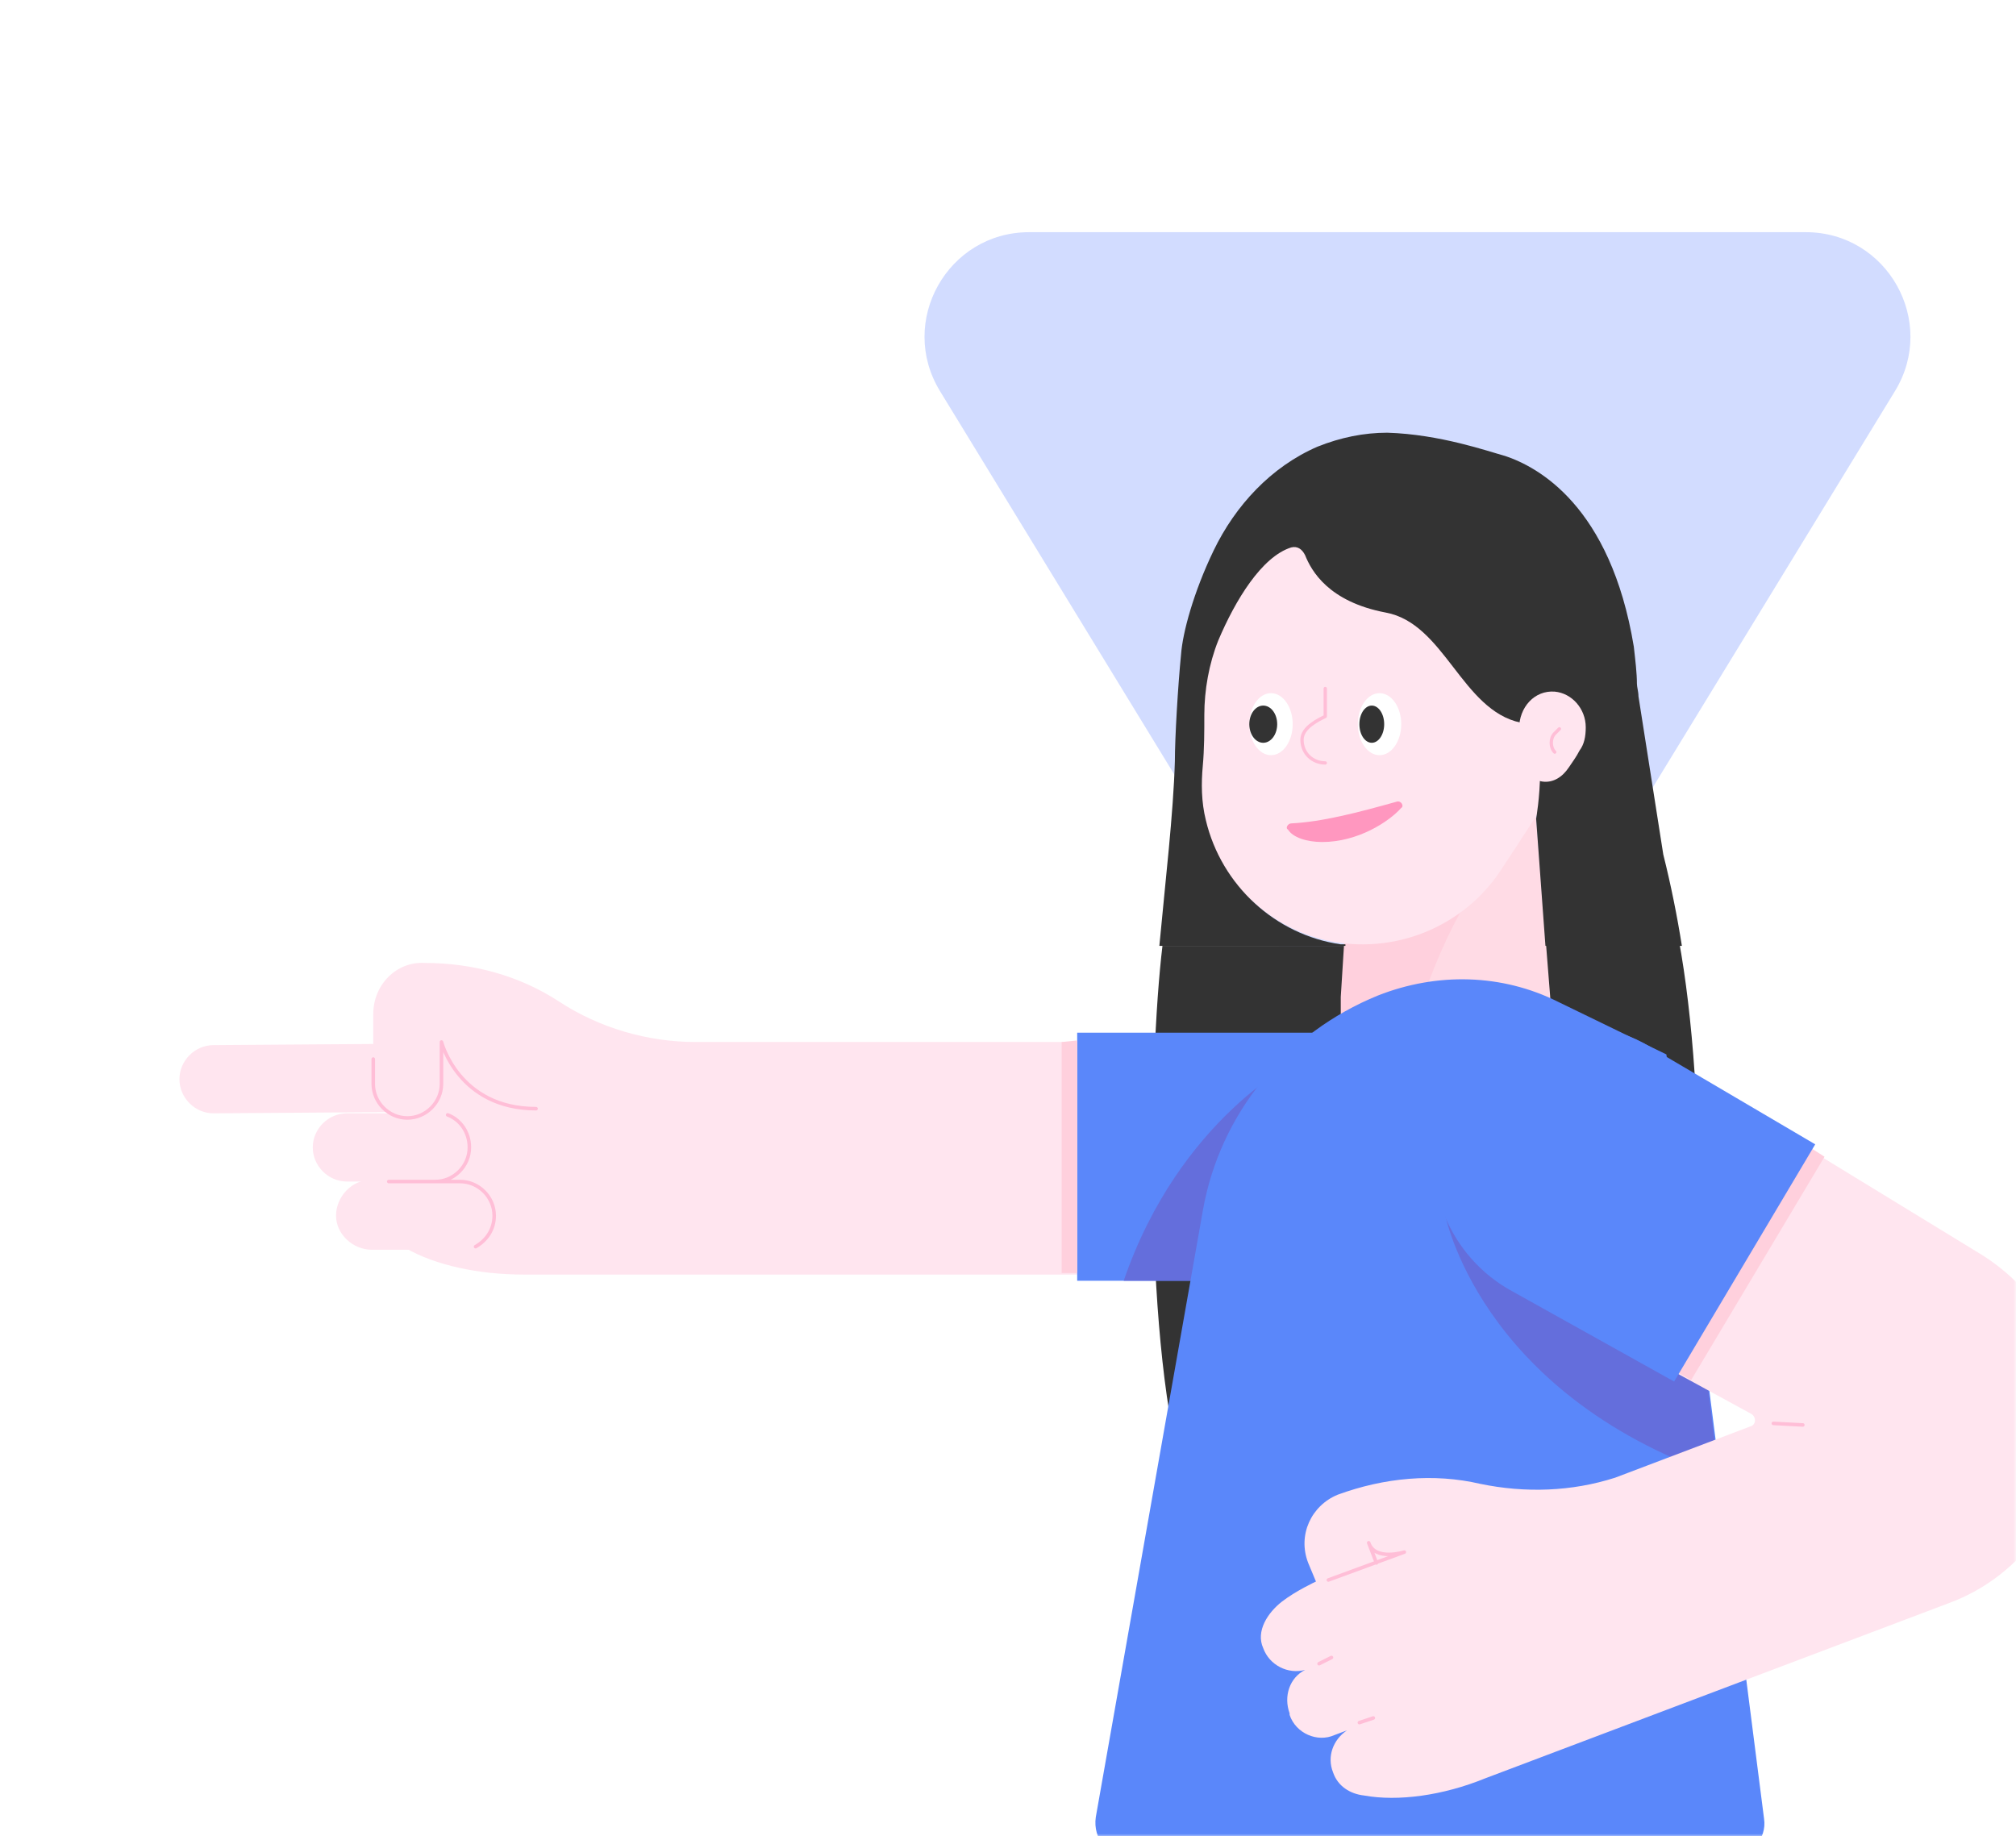 <svg width="382" height="348" viewBox="0 0 382 348" fill="none" xmlns="http://www.w3.org/2000/svg">
<mask id="mask0" mask-type="alpha" maskUnits="userSpaceOnUse" x="0" y="0" width="382" height="349">
<path d="M382 348L3.05176e-05 348L2.19259e-06 24C1.03382e-06 10.745 10.745 9.35733e-05 24 9.24145e-05L358 6.32153e-05C371.255 6.20565e-05 382 10.745 382 24L382 348Z" fill="#F06E8C"/>
</mask>
<g mask="url(#mask0)">
<g filter="url(#filter0_d)">
<path d="M251.698 190.527C259.418 203.158 277.763 203.158 285.482 190.527L359.064 70.119C367.126 56.928 357.632 40 342.173 40L195.008 40C179.549 40 170.055 56.928 178.116 70.119L251.698 190.527Z" fill="#D2DCFF"/>
<path d="M224.674 277.489H312.226C324.272 257.805 323.39 202.571 318.102 174.072H292.542L293.423 184.649C294.892 196.401 285.491 198.164 273.739 198.164C270.507 198.164 267.569 198.164 264.925 197.576C264.043 197.576 263.456 197.282 262.574 196.989C262.281 196.989 261.987 196.695 261.693 196.695C261.105 196.401 260.224 196.107 259.636 195.813C259.343 195.813 259.049 195.52 258.755 195.52C258.461 195.226 258.167 195.226 257.874 194.932C257.58 194.638 257.58 194.638 257.286 194.344C256.992 194.051 256.992 194.051 256.698 193.757C256.405 193.463 256.405 193.169 256.111 193.169C256.111 192.875 255.817 192.875 255.817 192.582C255.817 192.582 255.817 192.582 255.817 192.288C255.817 191.994 255.523 191.7 255.523 191.406C255.523 191.113 255.229 190.819 255.229 190.525C255.229 190.525 255.229 190.525 255.229 190.231C255.229 189.938 255.229 189.644 254.936 189.35V189.056C254.936 188.762 254.936 188.469 254.936 187.881C254.936 187 254.936 186.118 254.936 184.943V184.649L255.523 175.248H220.267C217.623 197.282 216.742 252.223 224.674 277.489Z" fill="#333333"/>
<path d="M290.485 143.81H257.286L254.348 184.648C252.879 196.4 262.281 198.163 274.032 198.163C285.784 198.163 294.892 196.4 293.717 184.648L290.485 143.81Z" fill="#FFDBE5"/>
<path d="M282.846 160.557C276.677 165.552 268.157 185.824 266.1 198.164C259.343 197.282 254.348 194.932 254.054 188.174C254.054 186.999 254.054 185.824 254.054 185.236V184.943L255.523 161.439L282.846 160.557Z" fill="#FFD0DD"/>
<path d="M227.612 120.307C227.612 98.566 245.828 81.232 267.569 82.114C286.96 82.995 303.118 99.154 303.706 118.544C304 127.358 301.356 135.879 296.655 142.342C292.542 148.218 288.722 154.388 284.609 160.557C278.439 170.253 266.688 176.423 253.76 174.66C241.421 172.897 231.138 163.496 228.2 151.156C227.319 147.63 227.319 144.105 227.612 140.873C228.2 134.703 227.906 128.534 227.612 122.364C227.612 121.776 227.612 121.189 227.612 120.307Z" fill="#FFE5EF"/>
<path d="M254.936 174.953C254.642 174.953 254.348 174.953 254.054 174.953C241.715 173.19 231.432 163.789 228.494 151.449C227.613 147.924 227.613 144.398 227.906 141.167C228.2 137.935 228.2 134.703 228.2 131.471C228.2 126.771 229.082 121.776 230.844 117.369C234.076 109.73 239.071 101.504 244.653 99.741C245.828 99.447 246.709 100.035 247.297 101.21C248.472 104.148 251.704 110.024 262.574 112.081C273.739 114.137 276.97 130.59 288.135 132.94C294.011 134.409 291.073 151.156 291.073 151.156L292.835 175.247H318.69C317.808 169.665 316.633 163.789 315.164 157.913L310.463 127.946C310.463 127.064 310.17 126.183 310.17 125.595C310.17 123.539 309.876 121.188 309.582 118.544C305.175 91.809 291.367 84.464 285.197 82.407C281.965 81.526 272.857 78.294 262.868 78C258.461 78 254.054 78.882 249.647 80.644C240.833 84.464 234.076 91.809 229.963 100.329C226.144 108.261 224.087 115.9 223.793 120.013C223.205 125.889 222.618 135.878 222.618 140.285C222.324 150.274 220.855 162.614 219.68 175.247H254.936V174.953Z" fill="#333333"/>
<path d="M287.841 134.116C287.841 130.003 290.779 126.771 294.598 127.065C297.83 127.359 300.474 130.296 300.474 133.822C300.474 135.585 300.18 137.054 299.299 138.229C298.711 139.404 297.83 140.579 297.242 141.461C296.067 143.224 294.304 144.399 292.248 144.105C290.191 143.811 288.429 142.048 288.135 139.698C288.135 139.11 287.841 138.523 288.135 137.935C288.135 136.76 288.135 135.585 288.135 134.41C287.841 134.41 287.841 134.41 287.841 134.116Z" fill="#FFE5EF"/>
<path d="M240.833 139.109C243.105 139.109 244.947 136.479 244.947 133.233C244.947 129.988 243.105 127.358 240.833 127.358C238.562 127.358 236.72 129.988 236.72 133.233C236.72 136.479 238.562 139.109 240.833 139.109Z" fill="white"/>
<path d="M261.399 139.109C263.671 139.109 265.512 136.479 265.512 133.233C265.512 129.988 263.671 127.358 261.399 127.358C259.127 127.358 257.286 129.988 257.286 133.233C257.286 136.479 259.127 139.109 261.399 139.109Z" fill="white"/>
<path d="M239.364 136.76C240.825 136.76 242.009 135.181 242.009 133.234C242.009 131.287 240.825 129.709 239.364 129.709C237.904 129.709 236.72 131.287 236.72 133.234C236.72 135.181 237.904 136.76 239.364 136.76Z" fill="#333333"/>
<path d="M259.93 136.76C261.228 136.76 262.281 135.181 262.281 133.234C262.281 131.287 261.228 129.709 259.93 129.709C258.632 129.709 257.58 131.287 257.58 133.234C257.58 135.181 258.632 136.76 259.93 136.76Z" fill="#333333"/>
<path d="M264.631 147.924C257.286 149.981 250.529 151.744 244.653 152.037C244.065 152.037 243.478 152.919 244.065 153.212C244.947 154.681 247.591 155.563 250.529 155.563C257.286 155.563 263.162 151.744 265.512 149.099C266.1 148.806 265.512 147.63 264.631 147.924Z" fill="#FF97BF"/>
<path d="M295.48 134.116L294.598 134.997C293.717 135.879 293.717 137.641 294.598 138.523" stroke="#FFBED7" stroke-width="0.63" stroke-miterlimit="10" stroke-linecap="round" stroke-linejoin="round"/>
<path d="M251.116 140.579C248.766 140.579 246.709 138.816 246.709 136.172C246.709 133.822 249.941 132.353 251.116 131.765V126.477" stroke="#FFBED7" stroke-width="0.63" stroke-miterlimit="10" stroke-linecap="round" stroke-linejoin="round"/>
<path d="M70.725 188.174V201.689C70.725 205.215 73.663 208.153 77.188 208.153C77.188 208.153 77.188 208.153 77.482 208.153L83.064 214.616L76.894 232.538C82.477 235.77 90.703 237.532 99.223 237.532H204.109V193.463H131.835C122.727 193.463 113.619 190.819 105.98 185.824C98.342 180.829 89.528 178.479 80.42 178.479C75.132 178.185 70.725 182.592 70.725 188.174Z" fill="#FFE5EF"/>
<path d="M81.889 206.683L40.464 206.977C36.938 206.977 34 204.039 34 200.513C34 196.988 36.938 194.05 40.464 194.05L81.889 193.756C85.415 193.756 88.353 196.694 88.353 200.22C88.353 203.745 85.415 206.683 81.889 206.683Z" fill="#FFE5EF"/>
<path d="M87.177 232.832H70.431C66.905 232.832 63.673 229.894 63.673 226.368C63.673 222.843 66.612 219.611 70.137 219.611H86.883C90.409 219.611 93.641 222.549 93.641 226.075C93.641 229.894 90.703 232.832 87.177 232.832Z" fill="#FFE5EF"/>
<path d="M82.477 219.904H65.73C62.205 219.904 59.267 216.966 59.267 213.441C59.267 209.915 62.205 206.977 65.73 206.977H82.477C86.002 206.977 88.94 209.915 88.94 213.441C88.94 216.966 86.002 219.904 82.477 219.904Z" fill="#FFE5EF"/>
<path d="M84.827 207.271C87.177 208.152 88.94 210.503 88.94 213.441C88.94 216.966 86.002 219.904 82.477 219.904H73.663H87.177C90.703 219.904 93.641 222.842 93.641 226.368C93.641 229.012 92.172 231.069 90.115 232.244" stroke="#FFBED7" stroke-width="0.671" stroke-miterlimit="10" stroke-linecap="round" stroke-linejoin="round"/>
<path d="M101.573 206.095C86.883 206.095 83.652 193.462 83.652 193.462V201.395C83.652 204.92 80.714 207.858 77.188 207.858C73.663 207.858 70.725 204.92 70.725 201.395V196.694" stroke="#FFBED7" stroke-width="0.671" stroke-miterlimit="10" stroke-linecap="round" stroke-linejoin="round"/>
<path d="M252.291 238.708H204.109V191.7H252.291C265.219 191.7 275.795 202.277 275.795 215.204C275.795 228.131 265.219 238.708 252.291 238.708Z" fill="#5A87FA"/>
<path d="M212.923 238.707H233.488L246.122 196.988C246.122 196.694 223.499 207.859 212.923 238.707Z" fill="#646EDC"/>
<path d="M201.171 193.463V237.239H204.109V193.169L201.171 193.463Z" fill="#FFD0DD"/>
<path d="M315.752 195.813L295.186 185.824C284.609 180.535 272.27 180.242 261.105 184.649C243.771 191.7 231.138 206.977 227.906 225.486L207.634 340.361C207.047 344.474 209.985 348 214.098 348H327.797C331.617 348 334.849 344.474 334.261 340.655L315.752 195.813Z" fill="#5A87FA"/>
<path d="M323.39 256.922L273.739 225.78C273.739 225.78 279.908 259.86 325.741 275.725L323.39 256.922Z" fill="#646EDC"/>
<path d="M331.91 263.974C332.792 264.562 332.792 266.031 331.617 266.325L306.056 276.02C297.83 278.664 289.016 278.958 280.496 277.195C271.682 275.139 262.281 276.02 253.467 279.252C248.472 281.308 245.828 286.891 247.884 292.179L249.353 295.704C249.353 295.704 245.534 297.467 242.89 299.524C240.246 301.58 237.895 305.106 239.364 308.338C240.539 311.57 244.065 313.332 247.297 312.451C244.359 313.92 243.184 317.446 244.359 320.677V320.971C245.534 324.497 249.647 326.259 252.879 324.79L255.229 323.909C252.585 325.672 251.41 328.904 252.585 331.842C253.467 334.486 255.817 335.955 258.461 336.249C264.925 337.424 273.445 336.249 281.377 333.017L369.223 299.818C383.619 294.529 393.02 280.721 393.02 265.15C393.02 252.222 386.263 240.471 375.393 233.713L313.401 195.813C299.593 186.706 281.084 191.994 274.032 206.978C270.213 219.611 275.795 233.126 287.253 239.589L331.91 263.974Z" fill="#FFE5EF"/>
<path d="M336.024 265.736L341.606 266.03" stroke="#FFBED7" stroke-width="0.671" stroke-miterlimit="10" stroke-linecap="round" stroke-linejoin="round"/>
<path d="M338.374 210.503L310.463 251.929L320.453 257.511L345.719 215.204L338.374 210.503Z" fill="#FFD0DD"/>
<path d="M290.779 191.406C282.846 193.756 276.383 199.045 272.857 206.683V206.977C268.744 219.904 274.62 234.3 286.666 240.764L317.221 257.804L343.956 212.853L313.989 195.225C307.232 190.525 298.711 189.349 290.779 191.406Z" fill="#5A87FA"/>
<path d="M251.704 295.41L266.1 290.122C266.1 290.122 260.518 291.885 259.343 288.359L260.812 292.179" stroke="#FFBED7" stroke-width="0.671" stroke-miterlimit="10" stroke-linecap="round" stroke-linejoin="round"/>
<path d="M257.58 322.439L260.224 321.558" stroke="#FFBED7" stroke-width="0.671" stroke-miterlimit="10" stroke-linecap="round" stroke-linejoin="round"/>
<path d="M249.941 311.275L252.291 310.1" stroke="#FFBED7" stroke-width="0.671" stroke-miterlimit="10" stroke-linecap="round" stroke-linejoin="round"/>
</g>
</g>
<defs>
<filter id="filter0_d" x="18" y="28" width="391.02" height="340" filterUnits="userSpaceOnUse" color-interpolation-filters="sRGB">
<feFlood flood-opacity="0" result="BackgroundImageFix"/>
<feColorMatrix in="SourceAlpha" type="matrix" values="0 0 0 0 0 0 0 0 0 0 0 0 0 0 0 0 0 0 127 0"/>
<feOffset dy="4"/>
<feGaussianBlur stdDeviation="8"/>
<feColorMatrix type="matrix" values="0 0 0 0 0 0 0 0 0 0 0 0 0 0 0 0 0 0 0.08 0"/>
<feBlend mode="normal" in2="BackgroundImageFix" result="effect1_dropShadow"/>
<feBlend mode="normal" in="SourceGraphic" in2="effect1_dropShadow" result="shape"/>
</filter>
</defs>
</svg>

